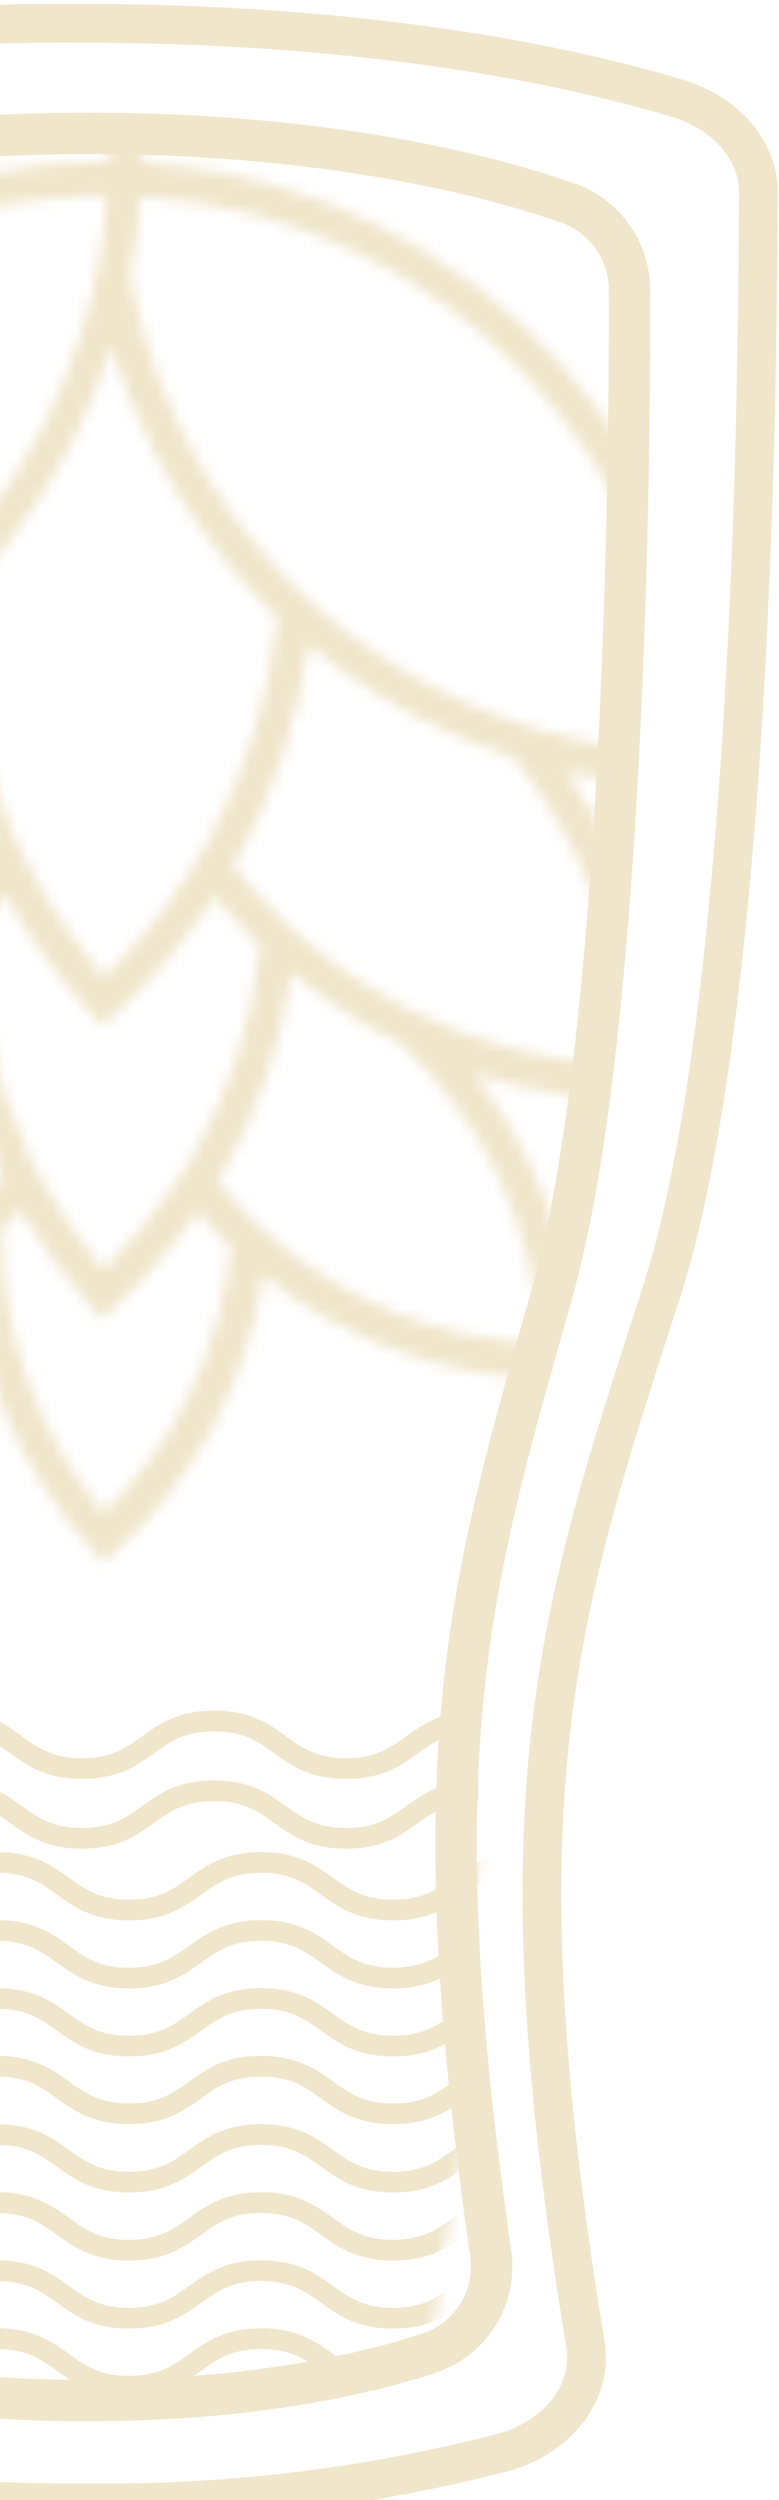 <svg width="67" height="215" viewBox="0 0 67 215" fill="none" xmlns="http://www.w3.org/2000/svg">
<path d="M64.88 39.6C64.195 63.123 62.254 94.377 56.923 111.016C49.045 135.479 43.746 150.518 48.281 187.292C48.823 191.73 49.507 196.482 50.35 201.594C51.019 205.609 48.138 209.529 43.3 210.893C31.564 213.93 19.465 215.391 7.333 215.238C-3.369 215.321 -14.046 214.216 -24.497 211.945C-29.701 210.737 -32.932 206.675 -32.231 202.535C-31.245 196.591 -30.465 191.15 -29.876 186.132C-25.611 150.252 -30.863 135.291 -38.677 111.094C-43.928 94.754 -45.87 64.377 -46.634 40.996C-46.952 30.426 -47 21.299 -47 15.544C-47 11.828 -43.992 8.472 -39.488 7.311C-24.167 3.625 -8.438 1.845 7.333 2.011C27.083 2.011 45.019 4.473 58.26 8.456C62.493 9.742 65.246 12.972 65.23 16.548C65.199 22.005 65.135 30.191 64.88 39.6Z" stroke="#F0E6CB" stroke-width="3.331" stroke-miterlimit="10"/>
<mask id="mask0_168_3904" style="mask-type:luminance" maskUnits="userSpaceOnUse" x="-36" y="11" width="91" height="196">
<path d="M36.56 202.472C38.362 201.961 39.922 200.826 40.962 199.269C42.001 197.712 42.452 195.836 42.233 193.977C41.556 189.293 41.004 184.956 40.567 180.905M36.56 202.472L54.138 24.756C54.165 29.814 54.111 37.294 53.906 45.905C53.363 67.427 51.805 95.974 47.495 111.175C47.322 111.789 47.149 112.399 46.978 113.002C40.953 134.313 37.026 148.207 40.567 180.905M36.56 202.472C28.92 204.938 18.805 206.434 7.71 206.434L36.56 202.472ZM40.567 180.905L40.125 180.953C40.125 180.953 40.125 180.953 40.125 180.952M40.567 180.905L40.125 180.952L40.567 180.905ZM40.125 180.952C40.561 185.008 41.114 189.349 41.791 194.035C41.996 195.786 41.571 197.555 40.591 199.022C39.611 200.491 38.138 201.562 36.439 202.043L36.431 202.046L36.424 202.048C28.837 204.497 18.769 205.989 7.71 205.989H7.706C-0.872 206.063 -9.425 205.059 -17.753 203.002C-21.735 201.948 -24.163 198.429 -23.656 194.814C-22.863 189.378 -22.239 184.412 -21.766 179.811C-20.049 163.388 -20.246 151.732 -21.661 141.409C-23.001 131.631 -25.434 123.06 -28.347 112.794C-28.508 112.227 -28.669 111.656 -28.833 111.08C-33.036 96.219 -34.595 68.46 -35.174 47.077C-35.423 37.443 -35.468 29.107 -35.468 23.846C-35.417 22.207 -34.835 20.628 -33.809 19.348C-32.782 18.066 -31.366 17.153 -29.774 16.747L-29.767 16.744L-29.759 16.742C-19.593 13.738 -6.556 11.916 7.683 11.916C23.496 11.916 37.871 14.156 48.401 17.778L48.407 17.78L48.414 17.782C49.916 18.246 51.233 19.169 52.181 20.423C53.127 21.675 53.656 23.194 53.692 24.763C53.719 29.816 53.666 37.289 53.461 45.893C52.918 67.428 51.358 95.917 47.066 111.053V111.054C46.892 111.671 46.719 112.283 46.548 112.889C43.622 123.236 41.182 131.868 39.857 141.76C38.453 152.237 38.301 164.115 40.125 180.952Z" fill="white"/>
<path d="M36.56 202.472C38.362 201.961 39.922 200.826 40.962 199.269C42.001 197.712 42.452 195.836 42.233 193.977C41.556 189.293 41.004 184.956 40.567 180.905M36.56 202.472L54.138 24.756C54.165 29.814 54.111 37.294 53.906 45.905C53.363 67.427 51.805 95.974 47.495 111.175C47.322 111.789 47.149 112.399 46.978 113.002C40.953 134.313 37.026 148.207 40.567 180.905M36.56 202.472C28.92 204.938 18.805 206.434 7.71 206.434L36.56 202.472ZM40.567 180.905L40.125 180.953C40.125 180.953 40.125 180.953 40.125 180.952M40.567 180.905L40.125 180.952M40.125 180.952C40.561 185.008 41.114 189.349 41.791 194.035C41.996 195.786 41.571 197.555 40.591 199.022C39.611 200.491 38.138 201.562 36.439 202.043L36.431 202.046L36.424 202.048C28.837 204.497 18.769 205.989 7.71 205.989H7.706C-0.872 206.063 -9.425 205.059 -17.753 203.002C-21.735 201.948 -24.163 198.429 -23.656 194.814C-22.863 189.378 -22.239 184.412 -21.766 179.811C-20.049 163.388 -20.246 151.732 -21.661 141.409C-23.001 131.631 -25.434 123.06 -28.347 112.794C-28.508 112.227 -28.669 111.656 -28.833 111.08C-33.036 96.219 -34.595 68.46 -35.174 47.077C-35.423 37.443 -35.468 29.107 -35.468 23.846C-35.417 22.207 -34.835 20.628 -33.809 19.348C-32.782 18.066 -31.366 17.153 -29.774 16.747L-29.767 16.744L-29.759 16.742C-19.593 13.738 -6.556 11.916 7.683 11.916C23.496 11.916 37.871 14.156 48.401 17.778L48.407 17.78L48.414 17.782C49.916 18.246 51.233 19.169 52.181 20.423C53.127 21.675 53.656 23.194 53.692 24.763C53.719 29.816 53.666 37.289 53.461 45.893C52.918 67.428 51.358 95.917 47.066 111.053V111.054C46.892 111.671 46.719 112.283 46.548 112.889C43.622 123.236 41.182 131.868 39.857 141.76C38.453 152.237 38.301 164.115 40.125 180.952Z" stroke="white" stroke-width="0.89"/>
</mask>
<g mask="url(#mask0_168_3904)">
<path d="M-27 148C-21.328 148 -21.328 152.087 -15.647 152.087C-9.966 152.087 -9.974 148 -4.293 148C1.388 148 1.379 152.087 7.06 152.087C12.741 152.087 12.732 148 18.413 148C24.094 148 24.094 152.087 29.775 152.087C35.456 152.087 35.456 148 41.137 148" stroke="#F0E6CB" stroke-width="1.781" stroke-miterlimit="10"/>
<path d="M-27 154C-21.328 154 -21.328 158.088 -15.647 158.088C-9.966 158.088 -9.974 154 -4.293 154C1.388 154 1.379 158.088 7.06 158.088C12.741 158.088 12.732 154 18.413 154C24.094 154 24.094 158.088 29.775 158.088C35.456 158.088 35.456 154 41.137 154" stroke="#F0E6CB" stroke-width="1.781" stroke-miterlimit="10"/>
<path d="M-22.958 160.167C-17.286 160.167 -17.286 164.253 -11.605 164.253C-5.924 164.253 -5.933 160.167 -0.252 160.167C5.429 160.167 5.42 164.253 11.101 164.253C16.782 164.253 16.773 160.167 22.454 160.167C28.135 160.167 28.135 164.253 33.817 164.253C39.497 164.253 39.497 160.167 45.179 160.167" stroke="#F0E6CB" stroke-width="1.781" stroke-miterlimit="10"/>
<path d="M-22.958 166.017C-17.286 166.017 -17.286 170.104 -11.605 170.104C-5.924 170.104 -5.933 166.017 -0.252 166.017C5.429 166.017 5.42 170.104 11.101 170.104C16.782 170.104 16.773 166.017 22.454 166.017C28.135 166.017 28.135 170.104 33.817 170.104C39.497 170.104 39.497 166.017 45.179 166.017" stroke="#F0E6CB" stroke-width="1.781" stroke-miterlimit="10"/>
<path d="M-22.958 171.867C-17.286 171.867 -17.286 175.954 -11.605 175.954C-5.924 175.954 -5.933 171.867 -0.252 171.867C5.429 171.867 5.42 175.954 11.101 175.954C16.782 175.954 16.773 171.867 22.454 171.867C28.135 171.867 28.135 175.954 33.817 175.954C39.497 175.954 39.497 171.867 45.179 171.867" stroke="#F0E6CB" stroke-width="1.781" stroke-miterlimit="10"/>
<path d="M-22.958 177.69C-17.286 177.69 -17.286 181.777 -11.605 181.777C-5.924 181.777 -5.933 177.69 -0.252 177.69C5.429 177.69 5.42 181.777 11.101 181.777C16.782 181.777 16.773 177.69 22.454 177.69C28.135 177.69 28.135 181.777 33.817 181.777C39.497 181.777 39.497 177.69 45.179 177.69" stroke="#F0E6CB" stroke-width="1.781" stroke-miterlimit="10"/>
<path d="M-22.958 183.567C-17.286 183.567 -17.286 187.655 -11.605 187.655C-5.924 187.655 -5.933 183.567 -0.252 183.567C5.429 183.567 5.42 187.655 11.101 187.655C16.782 187.655 16.773 183.567 22.454 183.567C28.135 183.567 28.135 187.655 33.817 187.655C39.497 187.655 39.497 183.567 45.179 183.567" stroke="#F0E6CB" stroke-width="1.781" stroke-miterlimit="10"/>
<path d="M-22.958 189.418C-17.286 189.418 -17.286 193.505 -11.605 193.505C-5.924 193.505 -5.933 189.418 -0.252 189.418C5.429 189.418 5.42 193.505 11.101 193.505C16.782 193.505 16.773 189.418 22.454 189.418C28.135 189.418 28.135 193.505 33.817 193.505C39.497 193.505 39.497 189.418 45.179 189.418" stroke="#F0E6CB" stroke-width="1.781" stroke-miterlimit="10"/>
<path d="M-22.958 195.268C-17.286 195.268 -17.286 199.356 -11.605 199.356C-5.924 199.356 -5.933 195.268 -0.252 195.268C5.429 195.268 5.42 199.356 11.101 199.356C16.782 199.356 16.773 195.268 22.454 195.268C28.135 195.268 28.135 199.356 33.817 199.356C39.497 199.356 39.497 195.268 45.179 195.268" stroke="#F0E6CB" stroke-width="1.781" stroke-miterlimit="10"/>
<path d="M-22.958 201.119C-17.286 201.119 -17.286 205.205 -11.605 205.205C-5.924 205.205 -5.933 201.119 -0.252 201.119C5.429 201.119 5.42 205.205 11.101 205.205C16.782 205.205 16.773 201.119 22.454 201.119C28.135 201.119 28.135 205.205 33.817 205.205C39.497 205.205 39.497 201.119 45.179 201.119" stroke="#F0E6CB" stroke-width="1.781" stroke-miterlimit="10"/>
<mask id="mask1_168_3904" style="mask-type:luminance" maskUnits="userSpaceOnUse" x="-44" y="-33" width="106" height="168">
<path d="M61.758 67.623V66.135C61.662 53.053 56.696 40.474 47.83 30.854C38.963 21.233 26.83 15.26 13.799 14.098L12.294 13.991C12.294 13.59 12.294 13.19 12.294 12.789C12.294 12.655 12.294 12.522 12.294 12.451C12.257 3.651 10.122 -5.014 6.066 -12.823C2.011 -20.633 -3.849 -27.363 -11.027 -32.455L-12.736 -30.059C-7.048 -25.993 -2.223 -20.838 1.459 -14.894C5.141 -8.95 7.607 -2.334 8.714 4.57C9.132 7.203 9.347 9.865 9.356 12.531C9.356 12.62 9.356 12.709 9.356 12.798C9.356 13.172 9.356 13.537 9.356 13.902H9.071C-4.866 13.942 -18.219 19.502 -28.065 29.365C-37.912 39.228 -43.449 52.591 -43.466 66.527V66.91L-43.394 68.344H-41.961C-38.189 68.265 -34.435 67.799 -30.759 66.955C-36.001 74.807 -38.791 84.04 -38.773 93.481V93.837L-38.702 95.28H-37.259C-32.334 95.172 -27.451 94.35 -22.763 92.84C-28.18 99.862 -31.115 108.485 -31.106 117.354C-31.106 117.461 -31.106 117.559 -31.106 117.666L-31.044 119.099H-29.61C-19.617 118.904 -10.019 115.16 -2.532 108.539C-1.988 117.736 1.696 126.468 7.904 133.275L8.901 134.352L9.988 133.364C16.808 127.161 21.28 118.795 22.65 109.678C29.822 115.455 38.757 118.598 47.965 118.583H49.444V117.104C49.405 108.128 46.368 99.421 40.816 92.368C45.605 93.912 50.608 94.697 55.641 94.692H57.119V93.098C57.055 83.556 54.134 74.251 48.731 66.385C52.531 67.233 56.413 67.66 60.307 67.658L61.758 67.623ZM46.425 115.502C37.755 115.176 29.472 111.831 23.006 106.046L22.481 105.565C22.107 105.226 21.742 104.861 21.377 104.496C21.012 104.131 20.664 103.766 20.317 103.383C19.97 103 19.631 102.617 19.311 102.225C19.212 102.122 19.119 102.012 19.035 101.896C18.942 101.789 18.855 101.676 18.777 101.558C22.058 96.076 24.199 89.988 25.072 83.66C27.92 86.011 31.03 88.026 34.342 89.662C37.959 92.96 40.889 96.94 42.963 101.375C45.037 105.81 46.213 110.611 46.425 115.502ZM9.026 16.832H9.169C9.164 16.87 9.164 16.909 9.169 16.947C9.169 17.393 9.088 17.838 9.044 18.301C9.048 18.381 9.048 18.461 9.044 18.541C9.044 18.924 8.955 19.316 8.91 19.699L8.83 20.278L8.67 21.293C8.67 21.542 8.59 21.8 8.545 22.058C8.501 22.317 8.403 22.842 8.323 23.234V23.367C8.26 23.679 8.198 23.991 8.118 24.258C7.993 24.819 7.86 25.389 7.717 25.941C7.646 26.244 7.566 26.54 7.477 26.831C6.983 28.662 6.389 30.463 5.696 32.227C5.242 33.358 4.752 34.471 4.236 35.567L3.781 36.457C3.648 36.742 3.505 37.009 3.354 37.285C3.069 37.828 2.775 38.371 2.464 38.906C2.152 39.44 1.84 39.983 1.511 40.508C0.861 41.55 0.184 42.574 -0.546 43.563C-1.431 44.78 -2.372 45.967 -3.369 47.125C-3.983 47.837 -4.624 48.54 -5.283 49.217C-5.311 49.26 -5.344 49.298 -5.381 49.333L-5.648 49.609C-6.396 50.366 -7.162 51.105 -7.946 51.799C-12.043 55.511 -16.705 58.547 -21.756 60.793C-22.896 61.3 -24.063 61.772 -25.238 62.191C-26.111 62.511 -27.001 62.808 -27.91 63.081C-31.993 64.318 -36.212 65.048 -40.474 65.254C-40.127 52.329 -34.762 40.046 -25.516 31.008C-16.27 21.969 -3.868 16.885 9.062 16.832H9.026ZM12.73 37.757C12.98 38.282 13.238 38.79 13.496 39.297C13.763 39.805 14.039 40.304 14.316 40.802C14.316 40.802 14.315 40.865 14.369 40.891C14.636 41.363 14.912 41.782 15.188 42.289L16.078 43.652C16.078 43.652 16.078 43.723 16.15 43.75C16.461 44.23 16.782 44.711 17.12 45.183L17.512 45.744L17.904 46.296C17.948 46.296 17.975 46.386 18.02 46.439C18.064 46.492 18.1 46.528 18.135 46.581C18.474 47.044 18.83 47.472 19.195 47.953V48.015L19.248 48.077C19.533 48.439 19.83 48.796 20.139 49.146L20.335 49.386L20.851 49.974L21.403 50.571C21.795 50.998 22.196 51.461 22.596 51.835C22.997 52.209 23.416 52.654 23.834 53.055C23.217 59.602 21.297 65.959 18.189 71.754C17.931 72.244 17.663 72.725 17.378 73.197C17.093 73.669 16.844 74.087 16.568 74.568C15.98 75.458 15.357 76.429 14.698 77.329C14.378 77.792 14.039 78.245 13.683 78.691C13.336 79.154 12.971 79.581 12.597 80.062C12.223 80.543 11.92 80.863 11.564 81.246C11.208 81.629 10.958 81.923 10.674 82.261L9.854 83.107C9.569 83.401 9.276 83.695 8.964 83.998L8.332 83.25C7.477 82.217 6.669 81.154 5.91 80.062C5.589 79.608 5.277 79.172 4.966 78.673C4.654 78.175 4.387 77.783 4.075 77.293C3.488 76.322 2.935 75.325 2.428 74.319C2.161 73.82 1.92 73.322 1.68 72.814C1.44 72.306 1.208 71.781 0.985 71.264C-1.677 65.077 -3.046 58.411 -3.039 51.675V51.007L-1.989 49.867C-1.989 49.867 -1.989 49.867 -1.944 49.814C-1.65 49.484 -1.365 49.155 -1.054 48.816L-0.929 48.674L-0.608 48.3L-0.288 47.917C-0.181 47.775 -0.065 47.641 0.042 47.508C0.148 47.374 0.139 47.374 0.193 47.32L1.003 46.279L1.083 46.163C1.573 45.522 2.045 44.863 2.499 44.195C2.677 43.946 2.855 43.687 3.025 43.429C3.247 43.1 3.47 42.761 3.683 42.414C3.897 42.067 4.236 41.524 4.494 41.087C4.752 40.651 5.019 40.197 5.268 39.734C5.518 39.271 5.767 38.843 6.008 38.371C6.248 37.9 6.479 37.481 6.702 36.973C6.925 36.466 7.067 36.217 7.236 35.834C7.325 35.656 7.406 35.477 7.477 35.299C7.646 34.916 7.815 34.534 7.967 34.151C8.358 33.26 8.723 32.29 9.053 31.346C9.133 31.114 9.213 30.892 9.284 30.651C9.356 30.411 9.382 30.384 9.427 30.242L9.587 29.752C9.747 30.304 9.917 30.856 10.104 31.399C10.451 32.495 10.852 33.572 11.288 34.641C11.724 35.709 12.267 36.724 12.766 37.757H12.73ZM19.293 78.059L19.551 78.37C20.219 79.118 20.896 79.84 21.599 80.552C21.84 80.802 22.089 81.042 22.338 81.282C22.338 81.629 22.276 81.968 22.231 82.315C21.539 88.17 19.7 93.832 16.817 98.975C16.55 99.447 16.274 99.919 15.989 100.382C15.704 100.845 15.428 101.273 15.099 101.718C15.046 101.647 14.992 101.584 14.948 101.513L15.09 101.718C13.313 104.416 11.25 106.915 8.937 109.171C6.918 106.812 5.151 104.249 3.666 101.522C3.399 101.041 3.14 100.551 2.9 100.062C2.659 99.572 2.41 99.047 2.17 98.539C-0.237 93.21 -1.58 87.463 -1.784 81.62C-1.784 81.104 -1.784 80.587 -1.784 80.071V79.474L-1.214 78.869L-0.662 78.263L-0.573 78.157C-0.252 77.792 0.068 77.427 0.371 77.053L0.451 76.963L0.968 77.854C1.217 78.299 1.484 78.744 1.76 79.199C2.036 79.653 2.321 80.089 2.651 80.543C4.113 82.782 5.751 84.903 7.548 86.883C7.628 86.981 7.717 87.07 7.797 87.159L8.688 88.165L8.768 88.254L9.819 87.293C9.882 87.241 9.942 87.184 9.997 87.123C10.21 86.937 10.415 86.74 10.62 86.545L11.252 85.939C12.94 84.268 14.511 82.483 15.954 80.596C16.292 80.169 16.622 79.706 16.933 79.288C17.245 78.869 17.566 78.397 17.868 77.978L18.438 77.088C18.785 77.436 19.053 77.747 19.329 78.059H19.293ZM-5.889 53.856C-5.611 60.84 -3.94 67.697 -0.974 74.025C-1.65 74.915 -2.354 75.734 -3.102 76.545C-3.485 76.963 -3.867 77.382 -4.268 77.801L-4.517 78.059C-5.301 78.851 -6.102 79.617 -6.939 80.347C-14.966 87.466 -25.173 91.649 -35.888 92.208C-35.632 82.56 -32.262 73.255 -26.28 65.681C-18.695 63.266 -11.725 59.231 -5.853 53.856H-5.889ZM-16.663 90.311C-12.579 88.353 -8.778 85.852 -5.364 82.876C-5.123 82.769 -4.883 82.671 -4.633 82.582C-4.29 89.059 -2.63 95.397 0.246 101.21C-0.534 102.197 -1.366 103.143 -2.247 104.042L-2.648 104.469C-9.458 111.343 -18.563 115.463 -28.221 116.045C-27.893 106.276 -23.727 97.03 -16.628 90.311H-16.663ZM0.255 105.68C0.442 105.493 0.62 105.298 0.79 105.101C0.959 104.906 0.985 104.879 1.092 104.772C1.199 104.665 1.422 104.398 1.573 104.202C1.631 104.152 1.681 104.095 1.725 104.033C3.443 106.998 5.473 109.771 7.779 112.305L8.777 113.392L9.863 112.385C12.538 109.928 14.928 107.177 16.987 104.184L17.094 104.309C17.405 104.674 17.717 105.031 18.038 105.386C18.491 105.876 18.928 106.357 19.418 106.811C19.56 106.959 19.703 107.102 19.845 107.238C19.004 115.893 15.15 123.977 8.955 130.078C3.292 123.349 0.194 114.832 0.211 106.037L0.255 105.68ZM35.926 87.186C32.391 85.475 29.098 83.304 26.132 80.73C25.891 80.534 25.642 80.321 25.41 80.107L24.885 79.625C24.44 79.207 23.994 78.78 23.567 78.352C22.908 77.685 22.276 77.008 21.662 76.314C21.27 75.859 20.887 75.423 20.513 74.942L20.121 74.443C23.466 68.589 25.643 62.142 26.532 55.459C31.728 59.798 37.72 63.083 44.172 65.129C50.24 72.662 53.709 81.954 54.065 91.62C47.796 91.416 41.64 89.905 35.989 87.186H35.926ZM42.925 61.603C41.768 61.176 40.628 60.713 39.506 60.196C35.054 58.167 30.931 55.483 27.271 52.236C26.96 51.969 26.657 51.684 26.381 51.408C25.891 50.953 25.401 50.517 24.921 50.001L24.734 49.805L24.556 49.618L24.164 49.217L23.79 48.816C23.362 48.362 22.953 47.926 22.552 47.427C21.973 46.768 21.421 46.083 20.887 45.397L20.273 44.587C20.065 44.314 19.869 44.038 19.685 43.759C19.287 43.206 18.904 42.645 18.536 42.076C18.18 41.541 17.842 40.998 17.521 40.455L16.951 39.476C16.782 39.182 16.622 38.879 16.461 38.585C16.301 38.291 16.141 37.989 15.989 37.695C15.699 37.143 15.422 36.582 15.161 36.012C14.565 34.738 14.022 33.447 13.532 32.121C13.318 31.551 13.122 30.981 12.935 30.411C12.882 30.259 12.837 30.108 12.793 29.957C12.748 29.805 12.641 29.476 12.57 29.235C12.009 27.374 11.563 25.48 11.234 23.563C11.315 23.1 11.404 22.673 11.484 22.192C11.484 22.005 11.546 21.827 11.573 21.649C11.653 21.186 11.715 20.758 11.778 20.269C11.84 19.779 11.911 19.165 11.973 18.604C12.036 18.043 12.08 17.562 12.116 17.036V16.938L13.505 17.054C25.573 18.065 36.849 23.474 45.19 32.254C53.531 41.033 58.356 52.571 58.748 64.675C54.347 64.547 49.982 63.837 45.766 62.565C44.849 62.262 43.878 61.933 42.988 61.603H42.925Z" fill="white"/>
</mask>
<g mask="url(#mask1_168_3904)">
<path d="M61.758 67.623V66.135C61.662 53.053 56.696 40.474 47.83 30.854C38.963 21.233 26.83 15.26 13.799 14.098L12.294 13.991C12.294 13.59 12.294 13.19 12.294 12.789C12.294 12.655 12.294 12.522 12.294 12.451C12.257 3.651 10.122 -5.014 6.066 -12.823C2.011 -20.633 -3.849 -27.363 -11.027 -32.455L-12.736 -30.059C-7.048 -25.993 -2.223 -20.838 1.459 -14.894C5.141 -8.95 7.607 -2.334 8.714 4.57C9.132 7.203 9.347 9.865 9.356 12.531C9.356 12.62 9.356 12.709 9.356 12.798C9.356 13.172 9.356 13.537 9.356 13.902H9.071C-4.866 13.942 -18.219 19.502 -28.065 29.365C-37.912 39.228 -43.449 52.591 -43.466 66.527V66.91L-43.394 68.344H-41.961C-38.189 68.265 -34.435 67.799 -30.759 66.955C-36.001 74.807 -38.791 84.04 -38.773 93.481V93.837L-38.702 95.28H-37.259C-32.334 95.172 -27.451 94.35 -22.763 92.84C-28.18 99.862 -31.115 108.485 -31.106 117.354C-31.106 117.461 -31.106 117.559 -31.106 117.666L-31.044 119.099H-29.61C-19.617 118.904 -10.019 115.16 -2.532 108.539C-1.988 117.736 1.696 126.468 7.904 133.275L8.901 134.352L9.988 133.364C16.808 127.161 21.28 118.795 22.65 109.678C29.822 115.455 38.757 118.598 47.965 118.583H49.444V117.104C49.405 108.128 46.368 99.421 40.816 92.368C45.605 93.912 50.608 94.697 55.641 94.692H57.119V93.098C57.055 83.556 54.134 74.251 48.731 66.385C52.531 67.233 56.413 67.66 60.307 67.658L61.758 67.623ZM46.425 115.502C37.755 115.176 29.472 111.831 23.006 106.046L22.481 105.565C22.107 105.226 21.742 104.861 21.377 104.496C21.012 104.131 20.664 103.766 20.317 103.383C19.97 103 19.631 102.617 19.311 102.225C19.212 102.122 19.119 102.012 19.035 101.896C18.942 101.789 18.855 101.676 18.777 101.558C22.058 96.076 24.199 89.988 25.072 83.66C27.92 86.011 31.03 88.026 34.342 89.662C37.959 92.96 40.889 96.94 42.963 101.375C45.037 105.81 46.213 110.611 46.425 115.502ZM9.026 16.832H9.169C9.164 16.87 9.164 16.909 9.169 16.947C9.169 17.393 9.088 17.838 9.044 18.301C9.048 18.381 9.048 18.461 9.044 18.541C9.044 18.924 8.955 19.316 8.91 19.699L8.83 20.278L8.67 21.293C8.67 21.542 8.59 21.8 8.545 22.058C8.501 22.317 8.403 22.842 8.323 23.234V23.367C8.26 23.679 8.198 23.991 8.118 24.258C7.993 24.819 7.86 25.389 7.717 25.941C7.646 26.244 7.566 26.54 7.477 26.831C6.983 28.662 6.389 30.463 5.696 32.227C5.242 33.358 4.752 34.471 4.236 35.567L3.781 36.457C3.648 36.742 3.505 37.009 3.354 37.285C3.069 37.828 2.775 38.371 2.464 38.906C2.152 39.44 1.84 39.983 1.511 40.508C0.861 41.55 0.184 42.574 -0.546 43.563C-1.431 44.78 -2.372 45.967 -3.369 47.125C-3.983 47.837 -4.624 48.54 -5.283 49.217C-5.311 49.26 -5.344 49.298 -5.381 49.333L-5.648 49.609C-6.396 50.366 -7.162 51.105 -7.946 51.799C-12.043 55.511 -16.705 58.547 -21.756 60.793C-22.896 61.3 -24.063 61.772 -25.238 62.191C-26.111 62.511 -27.001 62.808 -27.91 63.081C-31.993 64.318 -36.212 65.048 -40.474 65.254C-40.127 52.329 -34.762 40.046 -25.516 31.008C-16.27 21.969 -3.868 16.885 9.062 16.832H9.026ZM12.73 37.757C12.98 38.282 13.238 38.79 13.496 39.297C13.763 39.805 14.039 40.304 14.316 40.802C14.316 40.802 14.315 40.865 14.369 40.891C14.636 41.363 14.912 41.782 15.188 42.289L16.078 43.652C16.078 43.652 16.078 43.723 16.15 43.75C16.461 44.23 16.782 44.711 17.12 45.183L17.512 45.744L17.904 46.296C17.948 46.296 17.975 46.386 18.02 46.439C18.064 46.492 18.1 46.528 18.135 46.581C18.474 47.044 18.83 47.472 19.195 47.953V48.015L19.248 48.077C19.533 48.439 19.83 48.796 20.139 49.146L20.335 49.386L20.851 49.974L21.403 50.571C21.795 50.998 22.196 51.461 22.596 51.835C22.997 52.209 23.416 52.654 23.834 53.055C23.217 59.602 21.297 65.959 18.189 71.754C17.931 72.244 17.663 72.725 17.378 73.197C17.093 73.669 16.844 74.087 16.568 74.568C15.98 75.458 15.357 76.429 14.698 77.329C14.378 77.792 14.039 78.245 13.683 78.691C13.336 79.154 12.971 79.581 12.597 80.062C12.223 80.543 11.92 80.863 11.564 81.246C11.208 81.629 10.958 81.923 10.673 82.261L9.854 83.107C9.569 83.401 9.276 83.695 8.964 83.998L8.332 83.25C7.477 82.217 6.669 81.154 5.91 80.062C5.589 79.608 5.277 79.172 4.966 78.673C4.654 78.175 4.387 77.783 4.075 77.293C3.488 76.322 2.935 75.325 2.428 74.319C2.161 73.82 1.92 73.322 1.68 72.814C1.44 72.306 1.208 71.781 0.985 71.264C-1.677 65.077 -3.046 58.411 -3.039 51.675V51.007L-1.989 49.867C-1.989 49.867 -1.989 49.867 -1.944 49.814C-1.65 49.484 -1.365 49.155 -1.054 48.816L-0.929 48.674L-0.608 48.3L-0.288 47.917C-0.181 47.775 -0.065 47.641 0.042 47.508C0.148 47.374 0.139 47.374 0.193 47.32L1.003 46.279L1.083 46.163C1.573 45.522 2.045 44.863 2.499 44.195C2.677 43.946 2.855 43.687 3.025 43.429C3.247 43.1 3.47 42.761 3.683 42.414C3.897 42.067 4.236 41.524 4.494 41.087C4.752 40.651 5.019 40.197 5.268 39.734C5.518 39.271 5.767 38.843 6.008 38.371C6.248 37.9 6.479 37.481 6.702 36.973C6.925 36.466 7.067 36.217 7.236 35.834C7.325 35.656 7.406 35.477 7.477 35.299C7.646 34.916 7.815 34.534 7.967 34.151C8.358 33.26 8.723 32.29 9.053 31.346C9.133 31.114 9.213 30.892 9.284 30.651C9.356 30.411 9.382 30.384 9.427 30.242L9.587 29.752C9.747 30.304 9.917 30.856 10.104 31.399C10.451 32.495 10.852 33.572 11.288 34.641C11.724 35.709 12.267 36.724 12.766 37.757H12.73ZM19.293 78.059L19.551 78.37C20.219 79.118 20.896 79.84 21.599 80.552C21.84 80.802 22.089 81.042 22.338 81.282C22.338 81.629 22.276 81.968 22.231 82.315C21.539 88.17 19.7 93.832 16.817 98.975C16.55 99.447 16.274 99.919 15.989 100.382C15.704 100.845 15.428 101.273 15.099 101.718C15.046 101.647 14.992 101.584 14.948 101.513L15.09 101.718C13.313 104.416 11.25 106.915 8.937 109.171C6.918 106.812 5.151 104.249 3.666 101.522C3.399 101.041 3.14 100.551 2.9 100.062C2.659 99.572 2.41 99.047 2.17 98.539C-0.237 93.21 -1.58 87.463 -1.784 81.62C-1.784 81.104 -1.784 80.587 -1.784 80.071V79.474L-1.214 78.869L-0.662 78.263L-0.573 78.157C-0.252 77.792 0.068 77.427 0.371 77.053L0.451 76.963L0.968 77.854C1.217 78.299 1.484 78.744 1.76 79.199C2.036 79.653 2.321 80.089 2.651 80.543C4.113 82.782 5.751 84.903 7.548 86.883C7.628 86.981 7.717 87.07 7.797 87.159L8.688 88.165L8.768 88.254L9.819 87.293C9.882 87.241 9.942 87.184 9.997 87.123C10.21 86.937 10.415 86.74 10.62 86.545L11.252 85.939C12.94 84.268 14.511 82.483 15.954 80.596C16.292 80.169 16.622 79.706 16.933 79.288C17.245 78.869 17.566 78.397 17.868 77.978L18.438 77.088C18.785 77.436 19.053 77.747 19.329 78.059H19.293ZM-5.889 53.856C-5.611 60.84 -3.94 67.697 -0.974 74.025C-1.65 74.915 -2.354 75.734 -3.102 76.545C-3.485 76.963 -3.867 77.382 -4.268 77.801L-4.517 78.059C-5.301 78.851 -6.102 79.617 -6.939 80.347C-14.966 87.466 -25.173 91.649 -35.888 92.208C-35.632 82.56 -32.262 73.255 -26.28 65.681C-18.695 63.266 -11.725 59.231 -5.853 53.856H-5.889ZM-16.663 90.311C-12.579 88.353 -8.778 85.852 -5.364 82.876C-5.123 82.769 -4.883 82.671 -4.633 82.582C-4.29 89.059 -2.63 95.397 0.246 101.21C-0.534 102.197 -1.366 103.143 -2.247 104.042L-2.648 104.469C-9.458 111.343 -18.563 115.463 -28.221 116.045C-27.893 106.276 -23.727 97.03 -16.628 90.311H-16.663ZM0.255 105.68C0.442 105.493 0.62 105.298 0.79 105.101C0.959 104.906 0.985 104.879 1.092 104.772C1.199 104.665 1.422 104.398 1.573 104.202C1.631 104.152 1.681 104.095 1.725 104.033C3.443 106.998 5.473 109.771 7.779 112.305L8.777 113.392L9.863 112.385C12.538 109.928 14.928 107.177 16.987 104.184L17.094 104.309C17.405 104.674 17.717 105.031 18.038 105.386C18.491 105.876 18.928 106.357 19.418 106.811C19.56 106.959 19.703 107.102 19.845 107.238C19.004 115.893 15.15 123.977 8.955 130.078C3.292 123.349 0.194 114.832 0.211 106.037L0.255 105.68ZM35.926 87.186C32.391 85.475 29.098 83.304 26.132 80.73C25.891 80.534 25.642 80.321 25.41 80.107L24.885 79.625C24.44 79.207 23.994 78.78 23.567 78.352C22.908 77.685 22.276 77.008 21.662 76.314C21.27 75.859 20.887 75.423 20.513 74.942L20.121 74.443C23.466 68.589 25.643 62.142 26.532 55.459C31.728 59.798 37.72 63.083 44.172 65.129C50.24 72.662 53.709 81.954 54.065 91.62C47.796 91.416 41.64 89.905 35.989 87.186H35.926ZM42.925 61.603C41.768 61.176 40.628 60.713 39.506 60.196C35.054 58.167 30.931 55.483 27.271 52.236C26.96 51.968 26.657 51.684 26.381 51.408C25.891 50.953 25.401 50.517 24.921 50.001L24.734 49.805L24.556 49.618L24.164 49.217L23.79 48.816C23.362 48.362 22.953 47.926 22.552 47.427C21.973 46.768 21.421 46.083 20.887 45.397L20.273 44.587C20.065 44.314 19.869 44.038 19.685 43.759C19.287 43.206 18.904 42.645 18.536 42.076C18.18 41.541 17.842 40.998 17.521 40.455L16.951 39.476C16.782 39.182 16.622 38.879 16.461 38.585C16.301 38.291 16.141 37.989 15.989 37.695C15.699 37.143 15.422 36.582 15.161 36.012C14.565 34.738 14.022 33.447 13.532 32.121C13.318 31.551 13.122 30.981 12.935 30.411C12.882 30.259 12.837 30.108 12.793 29.957C12.748 29.805 12.641 29.476 12.57 29.235C12.009 27.374 11.563 25.48 11.234 23.563C11.315 23.1 11.404 22.673 11.484 22.192C11.484 22.005 11.546 21.827 11.573 21.649C11.653 21.186 11.715 20.758 11.778 20.269C11.84 19.779 11.911 19.165 11.973 18.604C12.036 18.043 12.08 17.562 12.116 17.036V16.938L13.505 17.054C25.573 18.065 36.849 23.474 45.19 32.254C53.531 41.033 58.356 52.571 58.748 64.675C54.347 64.547 49.982 63.837 45.766 62.565C44.849 62.262 43.878 61.933 42.988 61.603H42.925Z" stroke="#F0E6CB" stroke-width="4.201"/>
</g>
<path d="M9.65 77.016H9.819L9.65 77.007V77.016Z" fill="#F0E6CB"/>
<mask id="mask2_168_3904" style="mask-type:luminance" maskUnits="userSpaceOnUse" x="9" y="77" width="1" height="1">
<path d="M9.65 77.016H9.819L9.65 77.007V77.016Z" fill="white"/>
</mask>
<g mask="url(#mask2_168_3904)">
<path d="M9.65 77.016H8.76V77.906H9.65V77.016ZM9.819 77.016V77.906L9.866 76.127L9.819 77.016ZM9.65 77.007L9.697 76.118L8.76 76.069V77.007H9.65ZM9.65 77.906H9.819V76.126H9.65V77.906ZM9.866 76.127L9.697 76.118L9.603 77.897L9.773 77.906L9.866 76.127ZM8.76 77.007V77.016H10.541V77.007H8.76Z" fill="#F0E6CB"/>
</g>
</g>
<path d="M53.906 45.904C53.363 67.427 51.805 95.974 47.495 111.175C41.182 133.542 36.925 147.282 40.567 180.905C41.004 184.956 41.556 189.293 42.232 193.977C42.451 195.836 42.001 197.712 40.961 199.269C39.921 200.826 38.361 201.961 36.56 202.472C28.92 204.938 18.805 206.434 7.71 206.434C-0.907 206.508 -9.498 205.5 -17.864 203.433C-22.04 202.329 -24.64 198.616 -24.097 194.752C-23.304 189.319 -22.681 184.36 -22.209 179.765C-18.781 146.97 -23.002 133.293 -29.262 111.201C-33.482 96.277 -35.041 68.459 -35.619 47.089C-35.869 37.445 -35.913 29.102 -35.913 23.839C-35.861 22.101 -35.245 20.427 -34.157 19.069C-33.069 17.712 -31.57 16.745 -29.885 16.315C-19.671 13.296 -6.591 11.471 7.683 11.471C23.533 11.471 37.958 13.715 48.546 17.357C50.136 17.848 51.532 18.826 52.536 20.154C53.539 21.482 54.099 23.092 54.138 24.756C54.165 29.814 54.111 37.294 53.906 45.904Z" stroke="#F0E6CB" stroke-width="3.562" stroke-miterlimit="10"/>
</svg>
